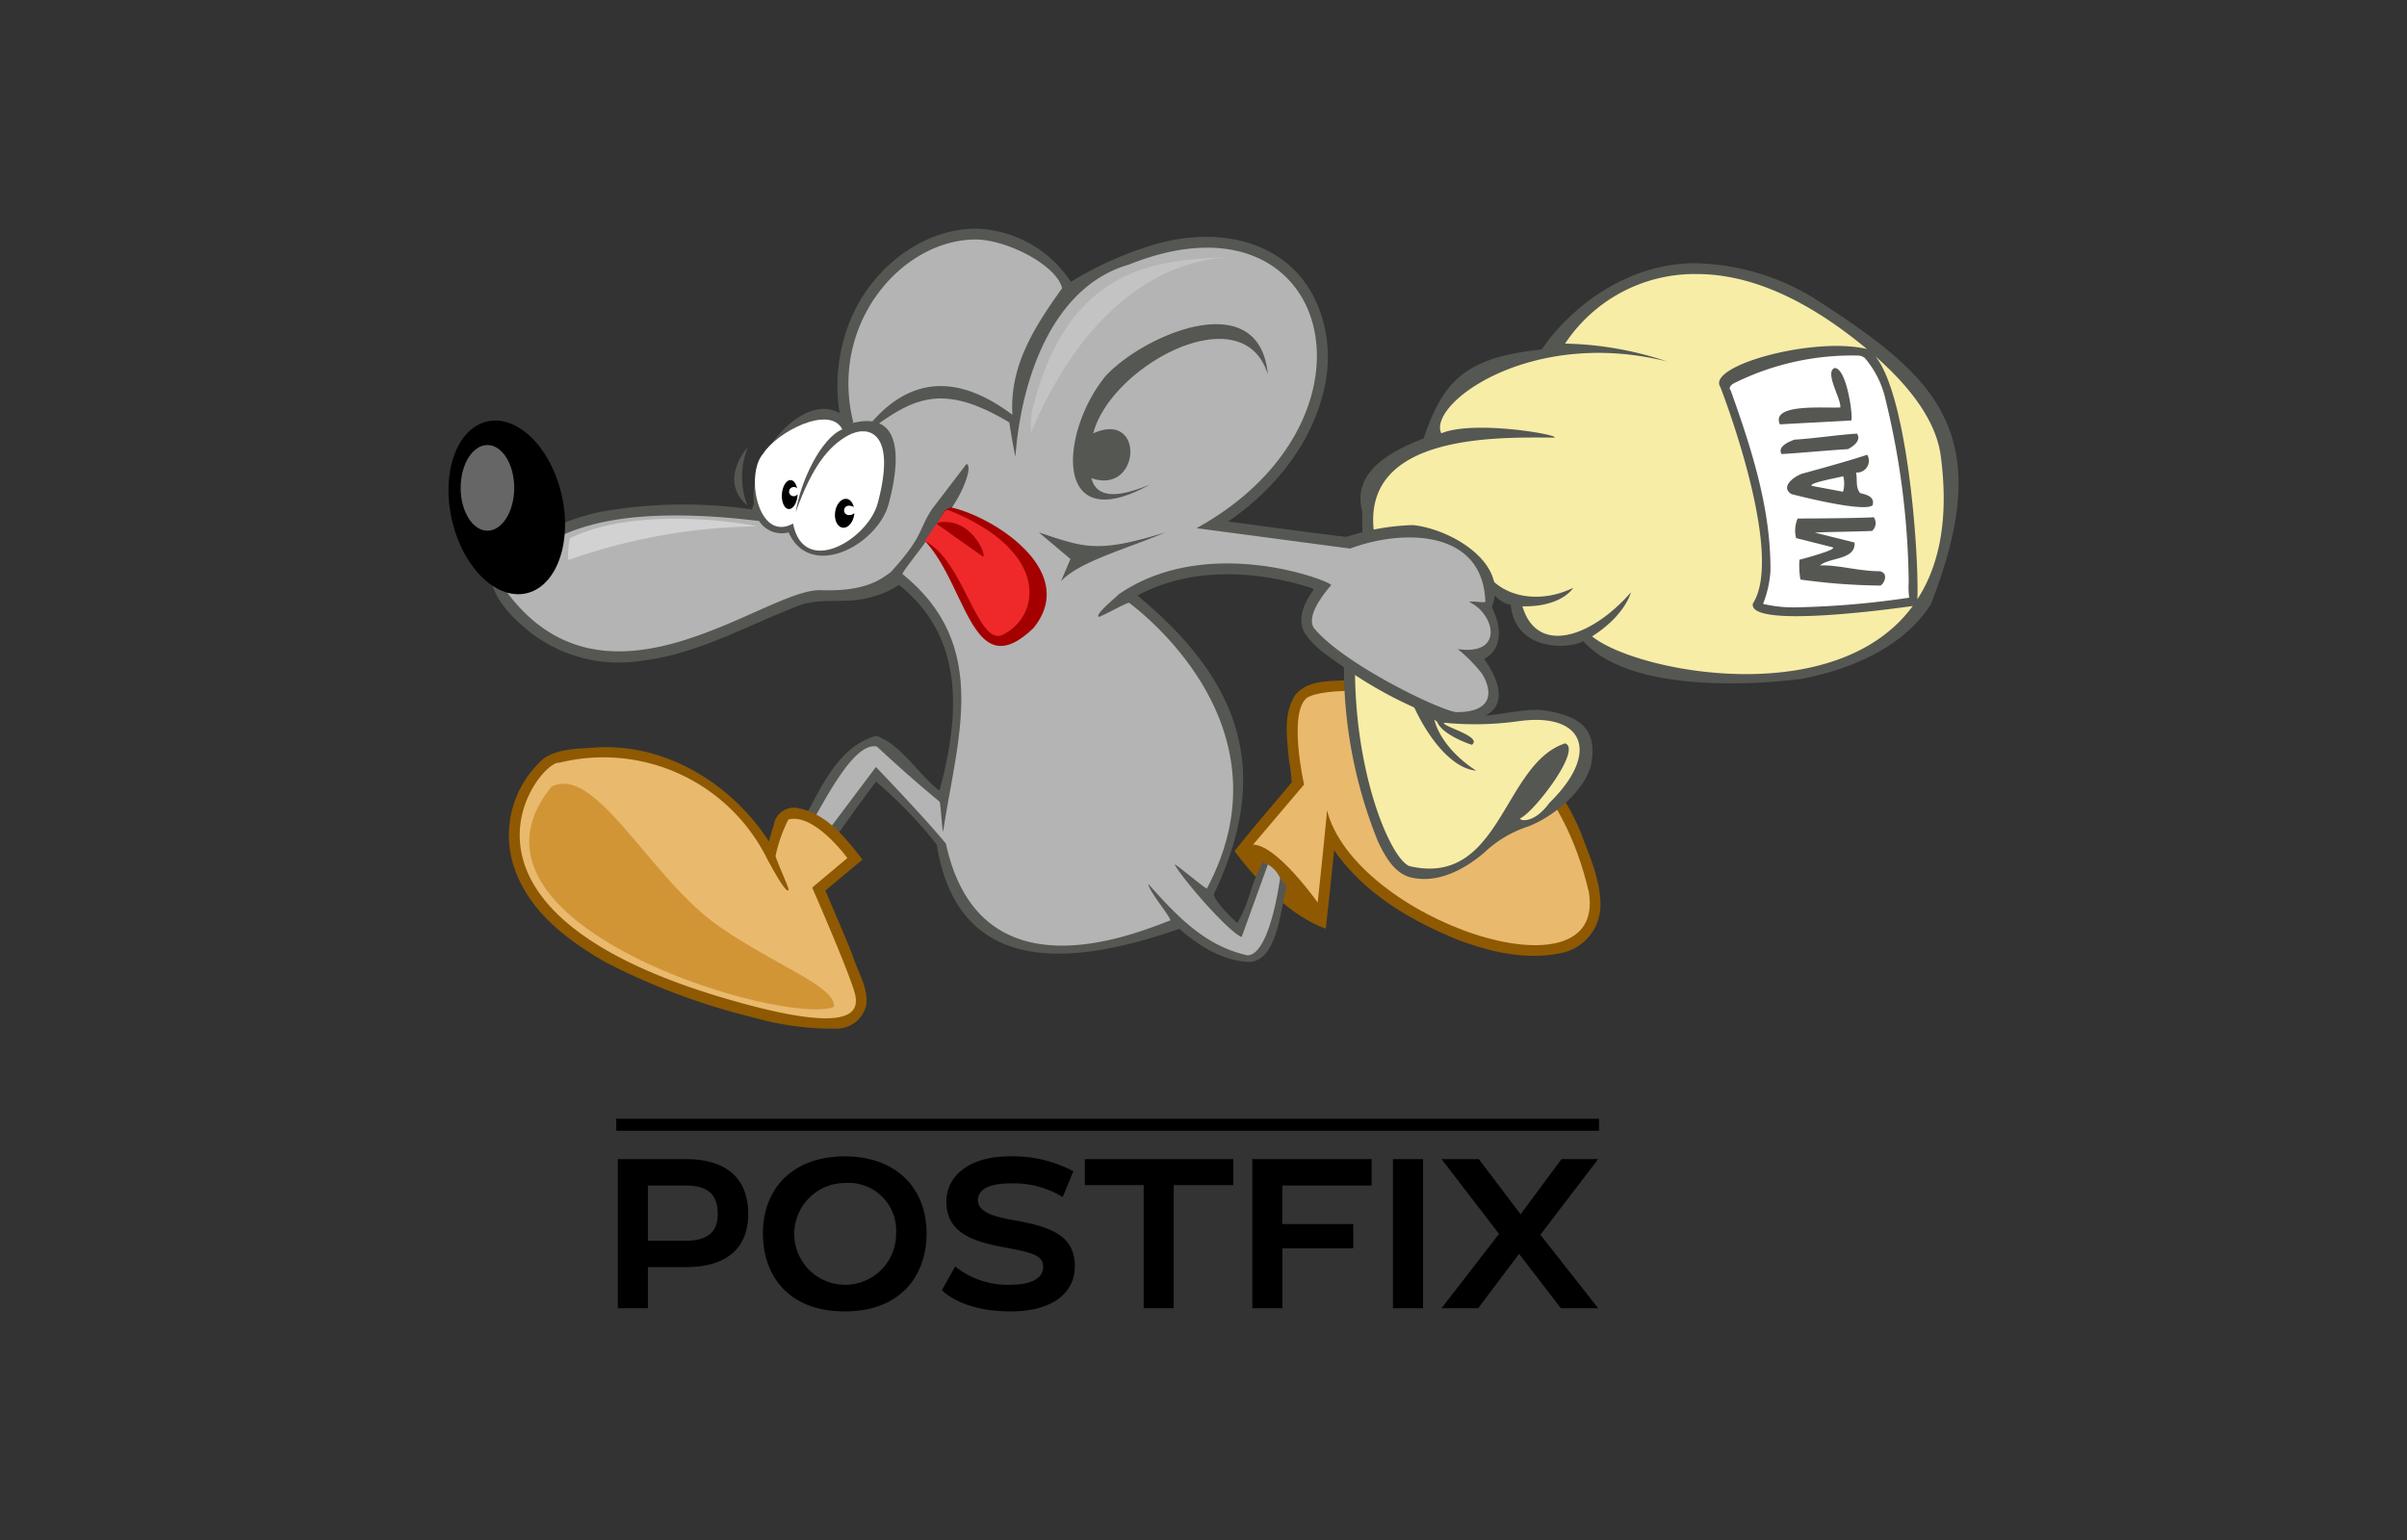 <svg xmlns="http://www.w3.org/2000/svg" width="200" height="128">
    <rect width="100%" height="100%" fill="#333333" stroke="none"/>
    <path d="M111.779 56.549c-1.419.071-3.151.005-4.143 1.2-1.065 1.615-.677 3.685-.531 5.5a11.533 11.533 0 0 1 .223 1.784c-1.861 2.236-2.941 3.426-4.746 5.707 1.8 2.433 4.638 5.409 7.58 6.444.235-2.173.474-4.346.692-6.522 2.45 3.552 6.311 5.833 10.242 7.432 2.8 1.07 5.914 1.782 8.888 1.059a4.074 4.074 0 0 0 3-3.923c0-2.151-.942-4.137-1.667-6.117A20.5 20.5 0 0 0 118.9 57.675a21.284 21.284 0 0 0-7.121-1.126z" fill="#8f5902"/>
    <path d="M104.114 70.209l4.243-5s-1.32-5.846.189-7.166 19.233-2.168 23.475 16.122c1.509 9.334-19.516 2.263-21.778-6.882.188-1.037-.755 7.731-.755 7.731s-3.394-4.809-5.374-4.809z" fill="#e9b96e"/>
    <path d="M140.651 21.878c-5.066.076-9.721 3.112-12.564 7.172-6.314.661-8.158 2.564-9.8 7.4-2.717 1.038-6.038 2.792-5.076 6.136-.091 1 .162 2.039-.269 2.979a38.688 38.688 0 0 0 1.553 24.371c.6 1.267 1.427 2.786 2.943 3.038 2.18.411 4.28-.743 5.889-2.107a9.582 9.582 0 0 1 3.65-2.173c2.036-.787 4.534-2.8 5.2-4.991.674-3.2-1.01-4.2-3.842-4.659-3.522-.373-7.259 2.311-10.411-2.117 1.384-2.543 3.618-6.544 5.177-8.987.659 1.015 1.285 2.137 2.423 2.324.368 3.877 4.814 3.72 6.032 3.03 3.673 4.094 13.184 3.738 18.057 3.148 4.087-.766 8.533-2.612 10.816-6.2 5.687-14.474.259-19.018-9.611-25.4a19.562 19.562 0 0 0-10.164-2.967z" fill="#555753"/>
    <path d="M140.8 22.775a12.92 12.92 0 0 0-10.756 5.784 28.229 28.229 0 0 1 8.478 1.486C127.144 27.2 118.6 33.6 119.758 36.016c2.744-1.135 9.891.139 9.4.357-4.536-.02-16.193-.411-14.971 8.018-4.133 13.867.8 26.8 2.934 27.6 7.619 1.767 7.742-8.519 12.931-10.206 1.4.506-2.478 5.577-3.665 6.19-.369.191.967.676 2.349-1.238 4.3-4.2 2.839-7.533-2.506-6.8a26.026 26.026 0 0 1-6.244.133c-.212.3 3.225 1.133 2.316 1.836 0 0-2.407-.75-2.9-1.924 0 0-.152-.108-.225-.165.693 2.585 3.487 4.239 3.487 4.239-3.14-.313-5.646-5.869-5.808-7.131 0 0 6.162-11.277 6.162-10.344.8 2.719 4.349 3.9 7.7 2.281.015 0-.961 1.606-4.216 1.53 1.191 4.061 5.679 2.659 9.014-1.159 0 0-.46 1.905-3.226 3.659 3.557 2.927 20.185 6.268 26.645-2.523-1.795.256-13.7 1.883-13.289-.2 2.7-4.2-2.7-18-2.7-18-1.173-1.771 7.755-4.215 12.178-3.161a33.6 33.6 0 0 0-.74-.6c-5.345-4.255-9.872-5.682-13.578-5.63zm15.026 6.84c2.681 3.282 3.634 16.411 3.491 20.193 1.8-2.772 2.648-6.644 1.937-11.95-.447-3.339-3.249-6.327-5.428-8.243z" fill="#f8eda6"/>
    <path d="M80.969 19c-4.4.1-8.3 3.217-10.1 7.118a14.367 14.367 0 0 0-1.069 8.43 11.551 11.551 0 0 0-7.315 7.8 39.3 39.3 0 0 0-12.692.211 20.444 20.444 0 0 0-4.722 1.7c-1.1.318-2.353.164-3.288.931a2.709 2.709 0 0 0-1.035 2.768c.325 1.988 1.907 3.457 3.4 4.671a12.057 12.057 0 0 0 9.112 2.3c4.74-.545 8.95-3.021 13.345-4.679 1.846-.559 3.843-.052 5.7-.6a7.294 7.294 0 0 0 2.395-1.038c5.507 4.41 5.039 10.89 3.358 17.113-1.671-1.283-3.246-3.918-5.268-4.564-3.773 1.076-4.974 5.6-7.274 9.116 1.031.8 1.556.3 2.578 1.1 1.6-2.062 3.094-4.345 4.7-6.407a36.835 36.835 0 0 1 5.041 5.23C79.61 81.268 89.129 80.292 98 77.2c1.562 1.4 3.735 2.762 5.929 2.751 2.025-.268 2.373-3.438 2.956-6.3-.864-1.144-.816-1.309-1.936-2.007-1.187 2.138-.932 2.94-2.136 5.069-.232-.175-2.263-2.116-1.9-2.5 4.9-10.335 1.978-17.779-6.4-24.714 4.2-2.268 9.3-2.129 13.774-.837.251.125.845.155.858.372-.734.983-1.409 2.385-.745 3.57.908 1.388 2.418 2.206 3.716 3.181a34.441 34.441 0 0 0 8.622 4.269c4.539-.152 4.469-2.613 2.579-5.287.922-.466 1.88-1.767.637-4.318 1.486-3.64-3.377-6.472-6.545-6.806a19.244 19.244 0 0 0-5.543.982c-3.282-.382-6.545-.857-9.824-1.276 4.079-2.774 7.4-7.014 8.167-11.987.547-3.644-.7-7.75-3.82-9.886-3.139-2.185-7.321-2.166-10.859-1.034a28.937 28.937 0 0 0-6.549 2.984A9.77 9.77 0 0 0 80.969 19z" fill="#555753"/>
    <path d="M80.975 19.906c-6.147.085-12.134 7.122-10.06 15.249-5.3 1.324-7.709 6.434-7.661 8.17-14-1.733-16.931 1.736-18.531 2-.4 0-4.661-.135-2.528 4 8.4 11.066 21.436-.436 26-.27 3.918.142 5.106-1.027 5.8-1.482 2.774-3.03 2.287-3.49 3.431-5.234l2.88-3.774c.728.224-1 4.042-2.365 4.814-.4 1.1-3.088 4.2-2.945 4.345 7.359 5.948 4.518 13.66 3.373 21.387-.094-.08-.207-2.4-.3-2.481a113.884 113.884 0 0 1-5.2-4.576c-2-.447-4.489 4.794-6.325 7.942l1.171.5 5.066-6.745s4.084 4.241 5.817 6.374c2.8 12.929 15.606 7.52 18.621 6.386.233-.087-1.786-2.456-1.8-3.03 2.21 2.447 4.544 5.1 8.223 5.922 1.9 0 2.721-6.417 2.721-6.417a2.409 2.409 0 0 0-1.014-1.131l-2.18 6.033c-1.242-.57-4.905-4.833-5.565-6.031.055-.1 2.625 2.09 2.678 1.991 6.482-12.182-3.235-21.286-6.455-23.741-.121-.093-2.434 1.229-2.536 1.156-.325-.236 1.657-1.777 1.585-1.809 7.6-5.313 18.254-.932 17.721-.8 0 0-2.311 2.5-1.361 3.62 2.532 2.979 10.3 6.724 11.758 6.918 3.043.009 3.053-1.671 2.167-3.169a12.383 12.383 0 0 0-2.036-2.074c3.885.566 3.08-2.9.985-3.9.013-.146 1.3.1 1.308-.042-.2-6.086-7-6.022-11.223-4.411L99.424 43.9c16.376-9.036 11.306-28.7-5.591-21.918-6.375 1.811-8.984 9.512-9.463 15.978-.108-.466-.45-2.4-.5-2.846-6.021-3.615-8.351-1.767-12.408 1.228 4.655-6.637 9.7-4.066 12.659-1.87-.226-3.957 1.667-7.084 4.131-10.513-.454-1.942-4.679-4.088-7.273-4.053zm20.111 7.04c2.2.012 3.971 1.116 4.258 4.159-2.083-6.642-13.047-.709-14.509 4.916 4.336-1.971 3.939 5.157-.152 3.721.415 1.607 2.033 1.718 4.88.523-8.133 4.54-7.514-4.346-3.7-9.008 1.846-2.01 6-4.329 9.221-4.311zm-14.762 17.31c3.781 1.243 4.807 1.758 10.49 0-3.059 1.317-7.175 2.422-8.654 4.055l.786-1.849z" fill="#b4b4b4"/>
    <path d="M49.78 62.112c-1.535.138-3.225.035-4.565.9a8.477 8.477 0 0 0-2.148 9.964c1.4 3.166 4.323 5.32 7.25 7a55 55 0 0 0 12.262 4.588 24.3 24.3 0 0 0 6.921.936 2.527 2.527 0 0 0 2.483-1.985c.167-1.45-.709-2.711-1.119-4.047-.722-1.831-1.512-3.634-2.284-5.445l3.085-2.579c-1.39-1.777-2.928-3.759-5.253-4.258a1.706 1.706 0 0 0-2.126 1.434c-.159.43-.274.874-.394 1.317-3.045-4.7-8.392-8.064-14.112-7.825z" fill="#8f5902"/>
    <path d="M62.889 42.957a2.24 2.24 0 0 0 2.638 1.293c1.8 4.017 7.393 1.071 8.319-2.387.914-3.408 1.288-7.886-3.167-6.658-3.039-4.107-9.481 3.111-7.79 7.752z" fill="#555753"/>
    <path d="M63.424 37.69c-1.544 1.71-.441 7.444 2.47 5.826.894 4.534 6.234 1.307 7.036-1.686 1.611-6.012-.814-6.55-2.487-5.624-1.594.882-2.979 2.585-4.325 6.368.37-2.5 2.082-6.139 3.868-6.89-1.047-2.063-5.44.231-6.562 2.006z" fill="#fff"/>
    <path d="M70.308 41.463c-.445-.023-.855.5-.922 1.16s.231 1.217.676 1.24.855-.5.922-1.16v-.06a.489.489 0 0 1-.369.16.39.39 0 1 1 0-.76.526.526 0 0 1 .332.11c-.095-.393-.328-.674-.639-.69zM65.7 39.906c-.361-.017-.687.51-.73 1.172s.209 1.214.571 1.231.687-.51.73-1.173v-.06a.364.364 0 0 1-.3.165.38.38 0 1 1-.013-.759.377.377 0 0 1 .272.105c-.084-.392-.278-.67-.532-.681z"/>
    <path d="M77.923 43.4a6.078 6.078 0 0 1-1.039 1.6c3.48 3.778 3.923 12.051 8.981 7.209 3.9-4.78-3.508-9.365-6.889-10.039-.777.356-.519.532-1.053 1.234z" fill="#a40000"/>
    <path d="M78.672 42.4c-.161.026-.313.282-.768 1.042 2.806-.545 4.124 2.779 3.769 2.823l-3.849-2.725c-.528.687-.945 1.427-1 1.427 3.226 1.509 4.405 8.832 6.5 7.792 3.158-1.568 3.935-6.933-4.432-10.333-.009 0-.207-.028-.219-.026z" fill="#ef2929"/>
    <path d="M46.773 41.64c.718 3.975-.789 7.436-3.365 7.729s-5.247-2.691-5.965-6.666.789-7.435 3.365-7.728 5.247 2.691 5.965 6.665z"/>
    <path d="M63.773 71.444A15.187 15.187 0 0 0 46.46 63.4c-1.6-.282-12.088 12.675 15.557 20.082 8.671 2.324 9.334.66 9.051-.754s-3.583-8.957-3.583-8.957l2.923-2.451s-2.734-3.771-4.9-3.206a12.359 12.359 0 0 0-1.063 3.014c-.039.15 1.117 2.681 1.083 2.817-.143.561-1.752-2.5-1.752-2.5z" fill="#e9b96e"/>
    <path d="M45.821 65.392c3.7-1.91 8.188 7.632 13.95 11.625 4.692 3.252 9.74 5.005 9.524 6.674-4.064 1.645-32.795-6.817-23.474-18.299z" fill="#c17d11" opacity=".6" style="isolation:isolate"/>
    <path d="M42.726 40.55c0 1.966-1 3.56-2.225 3.56s-2.225-1.594-2.225-3.56 1-3.56 2.225-3.56 2.225 1.594 2.225 3.56z" fill="#fff" opacity=".4" style="isolation:isolate"/>
    <path d="M47.363 44.733c-.069.058-.288 1.885-.08 1.8a48.565 48.565 0 0 1 15.586-2.783c-1.302-.325-10.048-1.679-15.506.983z" fill="#fff" opacity=".4"/>
    <path d="M62.16 37.132s-2.55 2.768-.054 4.885a6.517 6.517 0 0 1 .054-4.885z" fill="#555753"/>
    <path d="M154.35 29.553a21.968 21.968 0 0 0-10.293 2.314c-.189.1-.478.363-.248.588 1.721 4.833 3.348 9.832 3.3 15.021a9.07 9.07 0 0 1-.615 2.717 11.1 11.1 0 0 0 2.91.284 72.737 72.737 0 0 0 9.231-.8 6.99 6.99 0 0 1-.039-1.28 66.5 66.5 0 0 0-1.91-15.128 7.947 7.947 0 0 0-1.741-3.515.928.928 0 0 0-.591-.2z" fill="#fff"/>
    <path d="M149.6 48.173a6.808 6.808 0 0 1-.081-1.648s3.457-.907 2.692-1.053l-2.972-.746a2.551 2.551 0 0 1 .128-1.628s4.668-.01 6.328-.106a.861.861 0 0 1-.137 1.134c-1.079.062-3.686.079-4.765.141l3.305.828c.1 1.452-2.019 1.2-2.882 1.905 1.4-.08 3.205.478 4.968.478.874.175.254 1.241.006 1.192a51.535 51.535 0 0 1-6.59-.5zm4.618-8.9c.135.563-.066 1.233.342 1.706.487.135 1.233.274 1.04 1.01-.674.668-6.744-.921-6.744-.921-.882-.548.008-1.353.861-1.692 0 0 3.847-1.038 5.433-1.579a.982.982 0 0 1-.932 1.476zm-1.08 1.6a2.414 2.414 0 0 0 .018-1.292c-.29.1-2.878.543-2.623.8.687.135 1.915.358 2.603.49zm-5.1-3.132c-.472-.724 1.078-1.2 1.078-1.2 1.579-.09 3.606-.406 5.185-.5.471.724-.764 1.291-.764 1.291-1.585.091-3.927.317-5.505.407zm-.146-2.471c-.8-1.787 3.841-1.316 5.017-1.407.113-.669-1.333-2.9-.476-3.275 1.018-.026 1.57 4.112 1.385 4.362-1.856.107-4.071.213-5.926.32z" fill="#555753"/>
    <path d="M85.757 34.127a7.449 7.449 0 0 0-.079 1.8c3.64-8.574 9.275-14.144 16.567-14.558-6.473.232-13.522.867-16.488 12.756z" fill="#fff" opacity=".2"/>
    <g>
        <path d="M51.338 108.734V96.343H57c3.187 0 5.169 1.451 5.169 4.567 0 2.992-1.982 4.408-5.169 4.408h-3.166v3.416zM57 103.123c1.771 0 2.638-.709 2.638-2.213 0-1.646-.85-2.372-2.638-2.372h-3.166v4.585zM70.192 109c-4.673 0-6.8-2.974-6.8-6.479 0-3.788 2.531-6.408 6.8-6.408 4.249 0 6.8 2.62 6.8 6.408-.002 3.505-2.162 6.479-6.8 6.479zm0-10.674a4.231 4.231 0 1 0 4.266 4.2 3.963 3.963 0 0 0-4.266-4.2zM88.3 99.494a7.818 7.818 0 0 0-4.39-1.133c-1.876 0-2.655.6-2.655 1.381 0 1.008 1.31 1.381 3.009 1.681 3.346.585 5.045 1.416 5.045 3.842 0 2.142-1.787 3.752-5.381 3.735-4.125-.018-5.664-1.77-5.664-1.77l1.1-1.965a7 7 0 0 0 4.567 1.523c1.753 0 2.744-.55 2.744-1.452 0-.868-.514-1.151-2.868-1.593-2.832-.5-5.169-1.187-5.169-3.86-.017-2.018 1.735-3.77 5.257-3.77a10.6 10.6 0 0 1 5.293 1.239zM95.03 108.734V98.5h-4.886v-2.16h12.338v2.16h-4.957v10.231zM106.555 103.76v4.974h-2.5V96.343h9.913v2.195h-7.417v3.2h5.895v2.018zM115.743 108.734V96.343h2.5v12.391zM129.692 108.734l-3.469-4.514-3.4 4.514h-3.045l4.78-6.178-4.78-6.213h3.1l3.469 4.584 3.4-4.584h3.045l-4.8 6.284 4.8 6.107z"/>
    </g>
    <path d="M51.206 92.988h81.656v.996H51.206z"/>
</svg>

